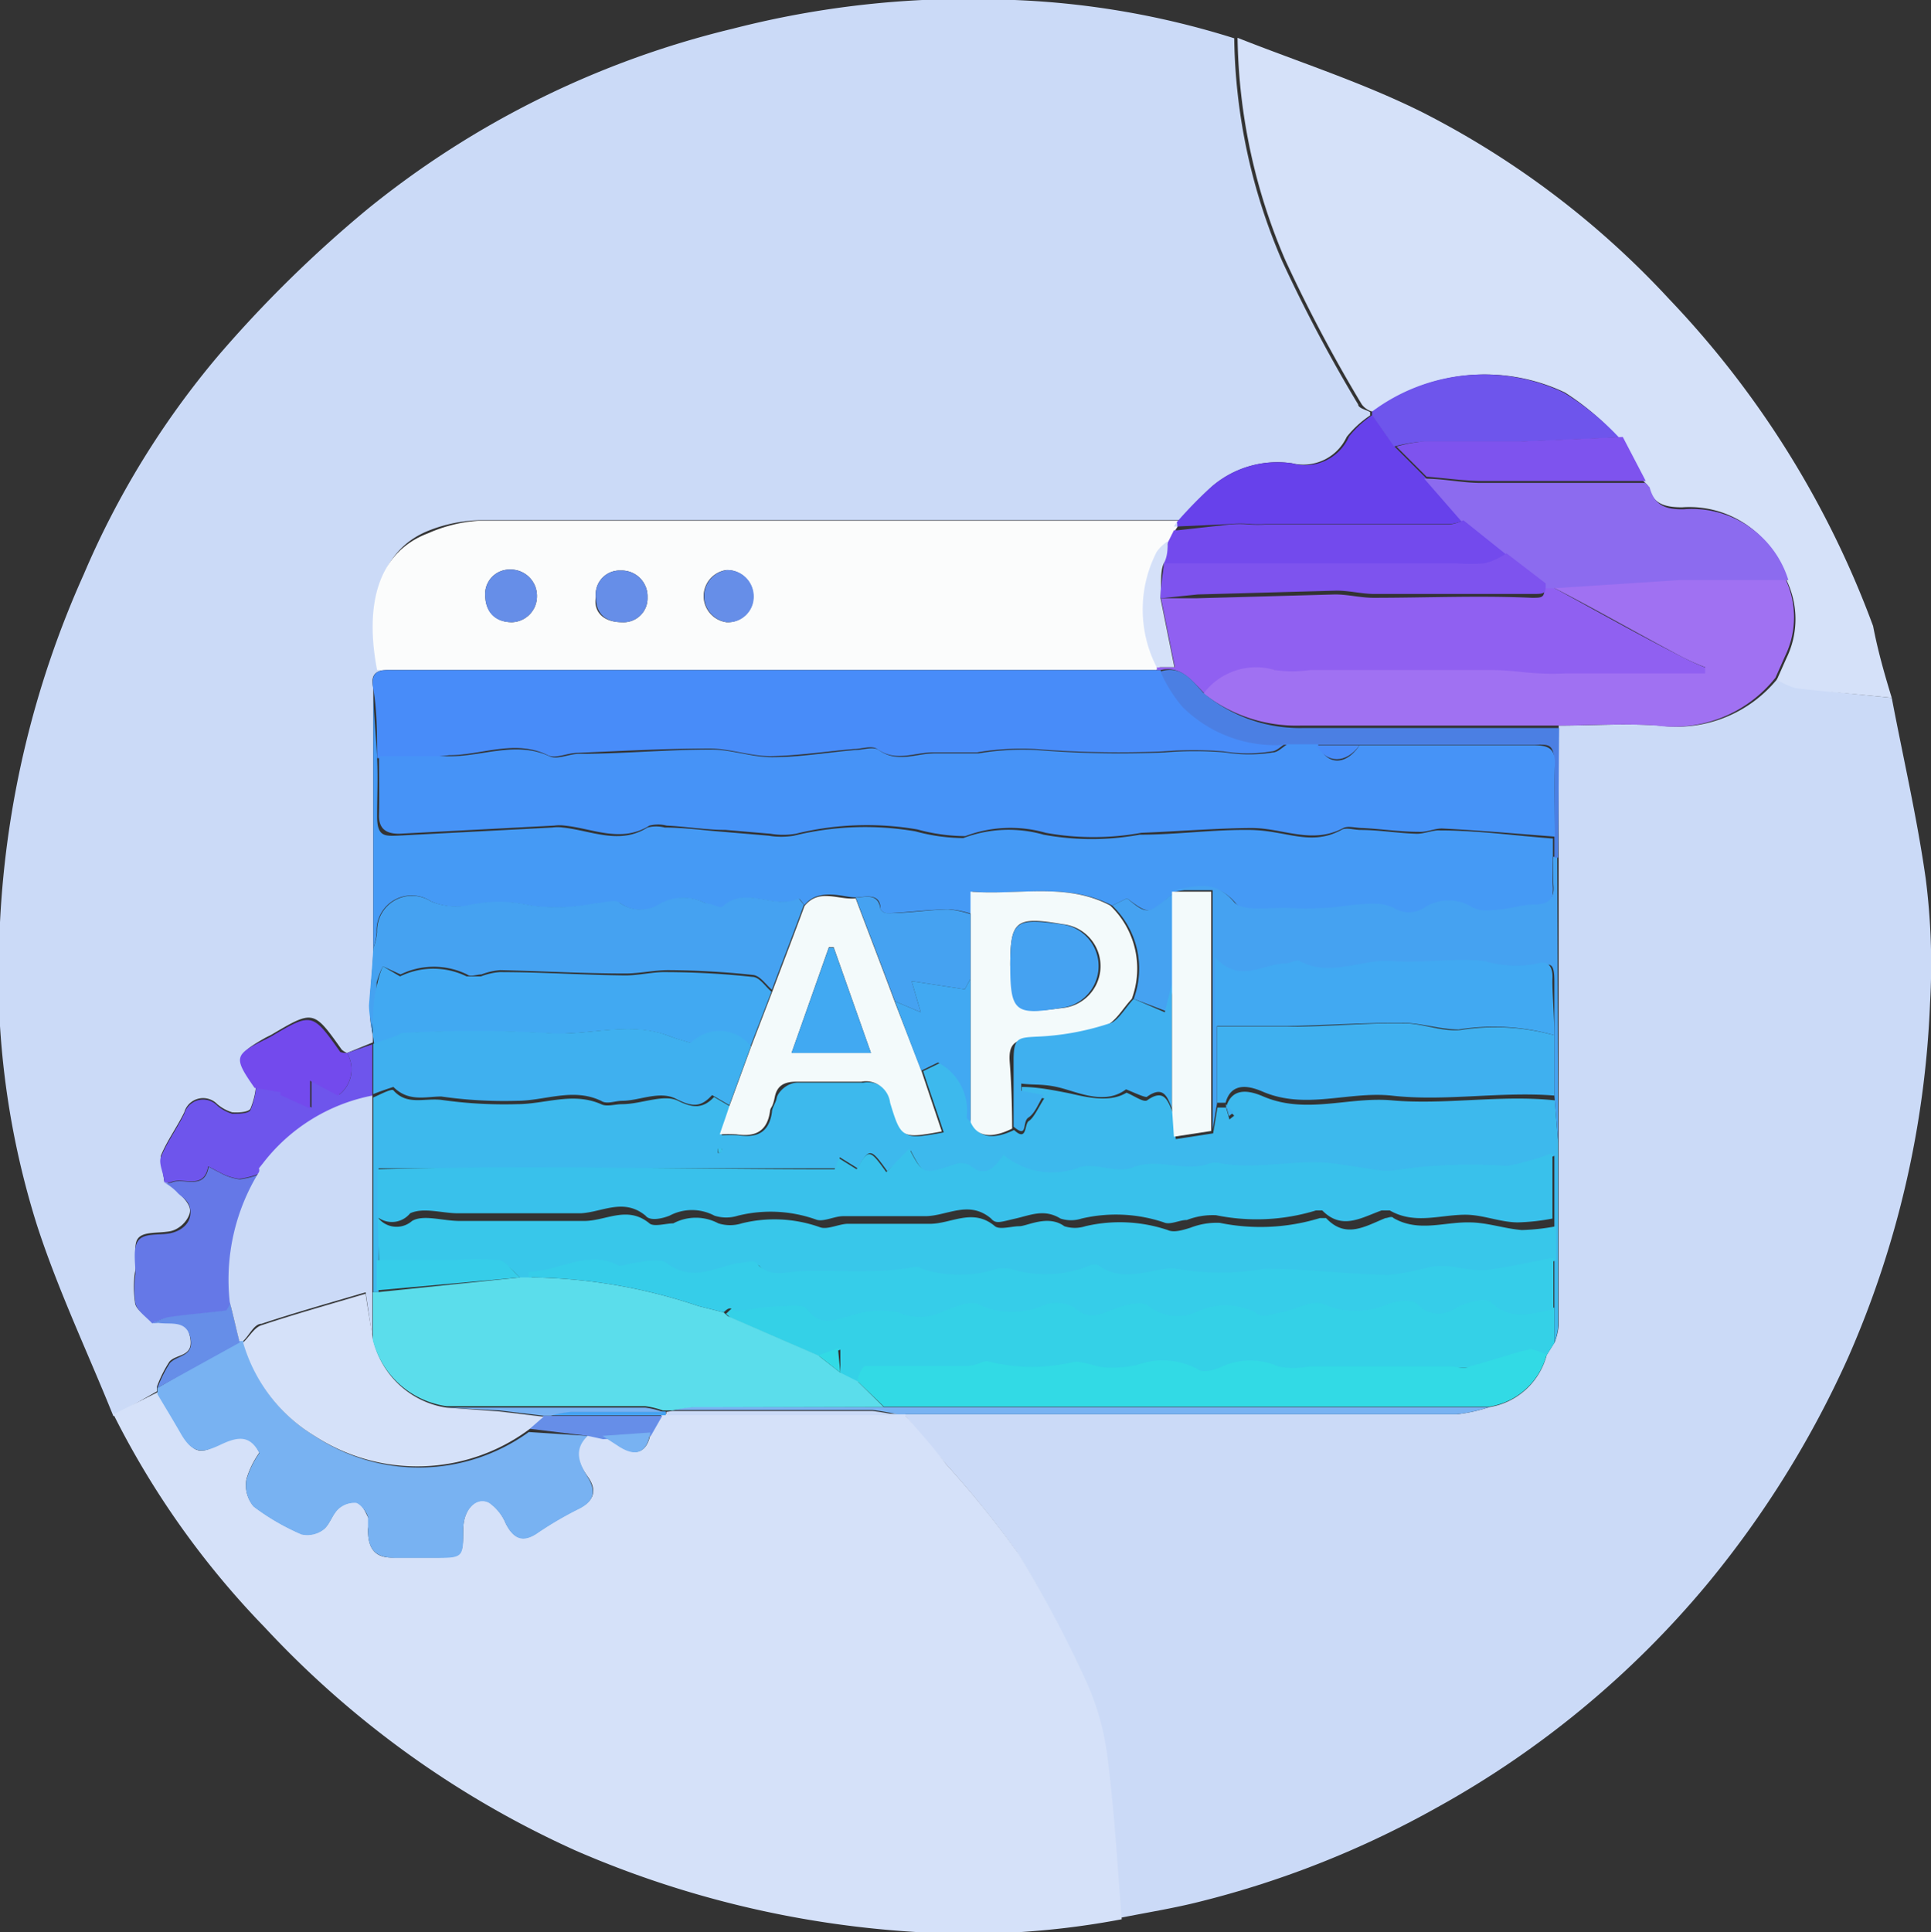 <svg xmlns="http://www.w3.org/2000/svg" viewBox="0 0 40.35 40.37"><rect x="0" y="0" width="40.35" height="40.37" fill="#333333" stroke="none"/><defs><style>.cls-1{fill:#cbdaf7;}.cls-2{fill:#d5e1f9;}.cls-3{fill:#fbfcfc;}.cls-4{fill:#459af5;}.cls-5{fill:#488cf9;}.cls-6{fill:#78b2f2;}.cls-7{fill:#9060f1;}.cls-8{fill:#45a2f1;}.cls-9{fill:#41a9f2;}.cls-10{fill:#6741eb;}.cls-11{fill:#6e55ec;}.cls-12{fill:#6578e7;}.cls-13{fill:#734aed;}.cls-14{fill:#668ee8;}.cls-15{fill:#3db9ed;}.cls-16{fill:#a071f2;}.cls-17{fill:#34d1e7;}.cls-18{fill:#32dae5;}.cls-19{fill:#4b7fe3;}.cls-20{fill:#8c6bef;}.cls-21{fill:#7e53ee;}.cls-22{fill:#4693f7;}.cls-23{fill:#f3fafb;}.cls-24{fill:#3fb0ef;}.cls-25{fill:#39c1eb;}.cls-26{fill:#38c7ea;}.cls-27{fill:#5bddeb;}.cls-28{fill:#36cde9;}</style></defs><title>api</title><g id="Layer_2" data-name="Layer 2"><g id="Layer_1-2" data-name="Layer 1"><path class="cls-1" d="M2.37,29.59c-.54-1.34-1.16-2.64-1.6-4A17.47,17.47,0,0,1,0,19.27,20.14,20.14,0,0,1,1.75,12,17.94,17.94,0,0,1,4.57,7.42,25.76,25.76,0,0,1,7.69,4.36,19.25,19.25,0,0,1,15.31.6,19.79,19.79,0,0,1,21.2,0a17.55,17.55,0,0,1,4.59.8,12.13,12.13,0,0,0,1,4.65,31.24,31.24,0,0,0,1.59,3c0,.08.17.11.25.16v.07a2.13,2.13,0,0,0-.49.45A1,1,0,0,1,27,9.68a2.1,2.1,0,0,0-1.68.49,9,9,0,0,0-.68.7H10A3.09,3.09,0,0,0,9,11.07c-1.07.4-1.33,1.52-1.07,2.86h6.44l9.84,0a.13.13,0,0,1,0,.06H8.25c-.26,0-.54,0-.45.38v5.41c0,.4-.06.79-.07,1.19,0,.21,0,.42.06.63v.18L7.25,22a.41.41,0,0,1-.11-.07c-.59-.83-.59-.83-1.47-.31l-.12.06c-.63.36-.64.42-.2,1a1.6,1.6,0,0,1-.12.49c-.05.07-.25.08-.38.07a.86.86,0,0,1-.31-.17.41.41,0,0,0-.69.17c-.15.31-.36.59-.49.91,0,.14.05.35.07.52a1.18,1.18,0,0,1,.25.19c.11.13.28.27.29.42s-.18.41-.44.45-.54,0-.65.15,0,.46-.06.7a2.14,2.14,0,0,0,0,.62c0,.16.23.28.35.41l.13,0c.26,0,.58-.11.67.32s-.28.35-.43.52a2.53,2.53,0,0,0-.26.52v.1Z"/><path class="cls-1" d="M39.53,14.58c.24,1.26.53,2.51.71,3.78a14.14,14.14,0,0,1,.09,2.6,20.35,20.35,0,0,1-1.71,7.4,20.8,20.8,0,0,1-2.94,4.73A19.8,19.8,0,0,1,30,37.78a20,20,0,0,1-4.92,1.95c-.55.14-1.12.23-1.67.34-.09-1.11-.15-2.22-.29-3.32a5.49,5.49,0,0,0-.43-1.6,25.22,25.22,0,0,0-1.44-2.72,20.82,20.82,0,0,0-1.52-1.88c-.27-.33-.56-.65-.84-1H30.44a3.32,3.32,0,0,0,.68-.15,1.48,1.48,0,0,0,1.2-1.09l.17-.27a1.4,1.4,0,0,0,.08-.34c0-1.28,0-2.56,0-3.84v-6l0-2.7c.7,0,1.41-.05,2.11,0a2.71,2.71,0,0,0,2.48-1,1.59,1.59,0,0,0,.4.18C38.22,14.46,38.88,14.51,39.53,14.58Z"/><path class="cls-2" d="M18.92,29.58c.28.32.57.64.84,1a20.82,20.82,0,0,1,1.52,1.88,25.22,25.22,0,0,1,1.44,2.72,5.49,5.49,0,0,1,.43,1.6c.14,1.1.2,2.21.29,3.32a17.12,17.12,0,0,1-4.4.26,21,21,0,0,1-7-1.69A20.18,20.18,0,0,1,5.53,34a17.9,17.9,0,0,1-3.16-4.45l.92-.46c.16.27.32.53.48.81.26.46.41.52.85.24s.61-.17.8.21a1.87,1.87,0,0,0-.27.55.68.68,0,0,0,.15.57,4.81,4.81,0,0,0,1,.58.56.56,0,0,0,.46-.1c.13-.1.18-.31.31-.43a.5.5,0,0,1,.37-.13c.11,0,.19.19.25.31s0,.18,0,.27c0,.38.14.6.57.57.26,0,.54,0,.81,0,.6,0,.6,0,.61-.6,0-.4.27-.69.54-.55a1,1,0,0,1,.35.44c.17.33.37.4.68.18a7.4,7.4,0,0,1,.86-.5c.31-.16.37-.38.17-.66s-.32-.57,0-.86h.31l.38.24c.35.21.56.1.63-.31l.24-.38h5.08Z"/><path class="cls-2" d="M39.53,14.58c-.65-.07-1.31-.12-2-.2a1.59,1.59,0,0,1-.4-.18l.2-.45a1.86,1.86,0,0,0,0-1.63,2.11,2.11,0,0,0-2.18-1.52c-.4,0-.62-.09-.72-.46l-.09-.09h0l-.53-.91A5.38,5.38,0,0,0,32.7,8.2a3.89,3.89,0,0,0-4,.4c-.08,0-.2-.08-.25-.16a31.24,31.24,0,0,1-1.59-3,12.13,12.13,0,0,1-1-4.65c1.29.51,2.63.94,3.87,1.56a18.35,18.35,0,0,1,5.15,3.9,19.82,19.82,0,0,1,4.26,6.83C39.24,13.6,39.38,14.09,39.53,14.58Z"/><path class="cls-3" d="M24.16,14l-9.84,0H7.88c-.26-1.34,0-2.46,1.07-2.86A3.09,3.09,0,0,1,10,10.88H24.63l0,.09-.06.09-.13.26a.83.83,0,0,0-.2.22,2.63,2.63,0,0,0,0,2.41ZM10.7,13a.54.54,0,0,0,.52-.54.55.55,0,0,0-.57-.56.51.51,0,0,0-.51.56C10.15,12.77,10.34,13,10.7,13Zm4.49,0a.53.53,0,0,0,.55-.53.55.55,0,0,0-.56-.56.55.55,0,0,0,0,1.09ZM13,13a.5.5,0,0,0,.53-.52.54.54,0,0,0-.56-.56.5.5,0,0,0-.52.55C12.4,12.76,12.58,13,13,13Z"/><path class="cls-4" d="M7.8,19.81V14.4c0,.48.06,1,.08,1.44s0,.81,0,1.22.15.41.42.4l3.24-.17a.81.81,0,0,1,.22,0c.59.06,1.18.37,1.77,0a.72.72,0,0,1,.36,0c.41,0,.82.06,1.23.09l.94.08a1.57,1.57,0,0,0,.53,0,6.22,6.22,0,0,1,2.54-.09,3.87,3.87,0,0,0,1,.14,2.67,2.67,0,0,1,1.68-.07,5.56,5.56,0,0,0,2,0c.77,0,1.54-.11,2.31-.1s1.26.35,1.91,0c.1-.06.26,0,.4,0,.39,0,.79.07,1.18.08.16,0,.33-.08.48-.07.79,0,1.57.11,2.36.17v.45a5.81,5.81,0,0,0,0,.59c0,.3-.08.42-.4.41s-.56.09-.84.11a.75.75,0,0,1-.45-.05.92.92,0,0,0-1,0,.59.59,0,0,1-.66,0,1.16,1.16,0,0,0-.59-.07c-.3,0-.61.06-.91.08A4.63,4.63,0,0,1,27,19c-.4,0-1,.09-1.17-.12-.42-.5-.83-.32-1.28-.25-.53.49-.53.49-1,.14l-.31.15c-.94-.49-1.94-.21-2.92-.29l0,.47a2,2,0,0,0-.47-.1c-.42,0-.84.06-1.27.08A.18.18,0,0,1,18.4,19c0-.35-.3-.26-.52-.25s-.76-.22-1.07.16c0,0-.1-.13-.11-.13-.51.25-1.1-.28-1.59.17,0,.05-.24,0-.36-.07a1,1,0,0,0-.93,0,.75.75,0,0,1-.85,0c-.11-.08-.34,0-.51,0a4.12,4.12,0,0,1-1.35.05,2.94,2.94,0,0,0-1.35,0A1.37,1.37,0,0,1,9,18.83a.73.73,0,0,0-1.13.65A1.32,1.32,0,0,1,7.8,19.81Z"/><path class="cls-5" d="M7.88,15.84c0-.48,0-1-.08-1.44S8,14,8.25,14H24.17l.08,0a2.89,2.89,0,0,0,.46.74,2.75,2.75,0,0,0,2.16.79c-.1.06-.2.17-.3.17a3.09,3.09,0,0,1-1,0,7.69,7.69,0,0,0-1.26,0,21.8,21.8,0,0,1-2.68-.05,5.54,5.54,0,0,0-1.21.07h-.92c-.39,0-.78.21-1.17-.07-.11-.08-.33,0-.49,0-.58.05-1.16.14-1.74.15-.42,0-.85-.16-1.27-.16-.92,0-1.84.05-2.76.09-.21,0-.46.13-.62.05-.69-.34-1.38,0-2.07,0C8.88,15.84,8.38,15.85,7.88,15.84Z"/><path class="cls-6" d="M12.28,30c-.3.29-.18.57,0,.86s.14.5-.17.66a7.4,7.4,0,0,0-.86.5c-.31.22-.51.15-.68-.18a1,1,0,0,0-.35-.44c-.27-.14-.54.15-.54.55,0,.6,0,.6-.61.6-.27,0-.55,0-.81,0-.43,0-.57-.19-.57-.57,0-.09,0-.2,0-.27s-.14-.28-.25-.31a.5.5,0,0,0-.37.13c-.13.12-.18.33-.31.43a.56.56,0,0,1-.46.1,4.81,4.81,0,0,1-1-.58.68.68,0,0,1-.15-.57,1.87,1.87,0,0,1,.27-.55C5.23,30,5,30,4.62,30.18s-.59.22-.85-.24c-.16-.28-.32-.54-.48-.81V29l1.72-1h.07A3.38,3.38,0,0,0,6.57,30a3.93,3.93,0,0,0,4.48-.08Z"/><path class="cls-7" d="M24.25,14l-.08,0a.13.13,0,0,0,0-.06h.38l-.29-1.44H25l2.9-.08c.27,0,.53.07.8.07,1.1,0,2.21-.05,3.31,0,.21,0,.27,0,.26-.22h.18c.9.49,1.8,1,2.71,1.46a4.67,4.67,0,0,0,.51.23l0,.13H32.75a4.53,4.53,0,0,1-.52,0c-.35,0-.7-.05-1-.07s-.73,0-1.09,0-.62,0-.93,0l-.52,0-1.28,0a2.54,2.54,0,0,1-.73,0,1.37,1.37,0,0,0-1.49.49C24.91,14.23,24.69,13.9,24.25,14Z"/><path class="cls-8" d="M7.8,19.81a1.32,1.32,0,0,0,.08-.33A.73.73,0,0,1,9,18.83a1.37,1.37,0,0,0,.75.09,2.94,2.94,0,0,1,1.35,0,4.12,4.12,0,0,0,1.35-.05c.17,0,.4-.1.51,0a.75.75,0,0,0,.85,0,1,1,0,0,1,.93,0c.12,0,.31.12.36.07.49-.45,1.08.08,1.59-.17,0,0,.07.09.11.13-.22.6-.45,1.19-.67,1.78-.13-.11-.25-.3-.4-.31a17.34,17.34,0,0,0-1.77-.1c-.29,0-.59.07-.89.07-.87,0-1.75-.05-2.62-.07a1.38,1.38,0,0,0-.39.09c-.1,0-.23.06-.3,0a1.58,1.58,0,0,0-1.39,0L8,20.19a1.81,1.81,0,0,0-.13.34c0,.37-.07.73-.1,1.1,0-.21-.06-.42-.06-.63C7.74,20.6,7.78,20.21,7.8,19.81Z"/><path class="cls-9" d="M7.79,21.63c0-.37,0-.73.1-1.1A1.81,1.81,0,0,1,8,20.19l.36.21a1.58,1.58,0,0,1,1.39,0c.07,0,.2,0,.3,0a1.38,1.38,0,0,1,.39-.09c.87,0,1.75.06,2.62.07.3,0,.6-.08.89-.07a17.34,17.34,0,0,1,1.77.1c.15,0,.27.2.4.31l-.45,1.17a.83.83,0,0,0-1.21-.09c-.16-.05-.32-.09-.47-.15-.84-.32-1.7,0-2.56-.06a28.23,28.23,0,0,0-3,0c-.05,0-.1.05-.15.07l-.46.16h0Z"/><path class="cls-10" d="M24.59,11l0-.09a9,9,0,0,1,.68-.7A2.1,2.1,0,0,1,27,9.68a1,1,0,0,0,1.19-.56,2.13,2.13,0,0,1,.49-.45l.46.66.63.63.82.91a1,1,0,0,1-.29.08c-1.28,0-2.57,0-3.85,0a2.87,2.87,0,0,1-.31,0,2.26,2.26,0,0,0-.45,0L24.6,11A.17.17,0,0,0,24.59,11Z"/><path class="cls-11" d="M29.13,9.33l-.46-.66V8.6a3.89,3.89,0,0,1,4-.4,5.38,5.38,0,0,1,1.16.94l-2.06.09c-.69,0-1.39,0-2.08,0A3.21,3.21,0,0,0,29.13,9.33Z"/><path class="cls-12" d="M3.18,27.65c-.12-.13-.3-.25-.35-.41a2.14,2.14,0,0,1,0-.62c0-.24-.06-.54.06-.7s.42-.11.65-.15.45-.2.44-.45-.18-.29-.29-.42a1.18,1.18,0,0,0-.25-.19.32.32,0,0,0,.14,0c.25-.12.69.18.78-.33l.27.14a1.12,1.12,0,0,0,.38.12,1.63,1.63,0,0,0,.42-.11,4.29,4.29,0,0,0-.61,2.71c0,.05,0,.14-.08.15-.41.05-.81.08-1.22.14A1.51,1.51,0,0,0,3.18,27.65Z"/><path class="cls-11" d="M5.42,24.52a1.63,1.63,0,0,1-.42.11,1.12,1.12,0,0,1-.38-.12l-.27-.14c-.09.51-.53.21-.78.33a.32.32,0,0,1-.14,0c0-.17-.12-.38-.07-.52.13-.32.34-.6.49-.91a.41.41,0,0,1,.69-.17.86.86,0,0,0,.31.17c.13,0,.33,0,.38-.07a1.6,1.6,0,0,0,.12-.49l.54.09,0,.06.62.28v-.58l.58.31A.67.67,0,0,0,7.25,22l.53-.18h0v1.08h0a3.8,3.8,0,0,0-2.25,1.45l-.08.1A.11.11,0,0,1,5.42,24.52Z"/><path class="cls-13" d="M7.25,22a.67.67,0,0,1-.19.89l-.58-.31v.58l-.62-.28,0-.06-.54-.09c-.44-.63-.43-.69.2-1l.12-.06c.88-.52.88-.52,1.47.31A.41.41,0,0,0,7.25,22Z"/><path class="cls-14" d="M3.18,27.65a1.51,1.51,0,0,1,.33-.13c.41-.06.81-.09,1.22-.14,0,0,.06-.1.08-.15l.2.82L3.29,29a2.53,2.53,0,0,1,.26-.52c.15-.17.51-.13.43-.52s-.41-.28-.67-.32Z"/><path class="cls-15" d="M32.56,23.88c0,1.28,0,2.56,0,3.84a1.4,1.4,0,0,1-.08.34c0-.24,0-.49,0-.74V24.15a5.52,5.52,0,0,1-.94.27,11,11,0,0,0-2.43.1c-.05,0-.12,0-.18,0l-1-.15c-.79-.1-1.57.13-2.36,0a.47.47,0,0,0-.26,0c-.51.19-1-.12-1.57.07-.33.12-.76-.11-1.12,0A1.59,1.59,0,0,1,21,24.17c-.2.28-.39.49-.71.21a.42.42,0,0,0-.35,0c-.61.2-.63.2-.91-.34l-.49.43c-.35-.49-.37-.49-.62-.06l-.37-.23-.09.23c-3.2,0-6.35,0-9.55,0V27H7.8l0-4.07h0c.14-.06.38-.19.42-.15.28.32.64.16,1,.2a9.25,9.25,0,0,0,1.58.09c.59,0,1.17-.26,1.76,0,.12.06.29,0,.44,0,.4,0,.87-.22,1.17-.07s.52.17.75-.08l.36.21-.2.59a3.16,3.16,0,0,1,.35,0c.39.06.64-.06.7-.48,0-.1.08-.19.1-.3s.21-.33.46-.32c.45,0,.9,0,1.35,0a.51.51,0,0,1,.6.44c.23.76.25.75,1.08.6-.14-.43-.29-.85-.43-1.28l.35-.17a1.13,1.13,0,0,1,.6,1.14s.05.07.08.11c.13.31.43.36.87.15.28.26.21-.13.31-.19s.21-.3.32-.47l-.47-.09,0-.15c.31,0,.62.06.93.12s.87.24,1.26,0c.15.06.36.21.43.16.35-.25.43,0,.53.24l.07.57.78-.12.09-.54h.18l.07.25.1-.08-.17-.17c.13-.48.57-.32.78-.23.89.38,1.78,0,2.68.08,1.11.1,2.27-.12,3.41,0ZM15.08,24,15,24s0,.06,0,.08,0,0,.07,0Z"/><path class="cls-16" d="M25.15,14.49A1.37,1.37,0,0,1,26.64,14a2.54,2.54,0,0,0,.73,0l1.28,0,.52,0c.31,0,.62,0,.93,0s.72,0,1.09,0,.69.06,1,.07a4.53,4.53,0,0,0,.52,0h2.92l0-.13a4.67,4.67,0,0,1-.51-.23c-.91-.48-1.81-1-2.71-1.46l2.61-.17c.18,0,.36,0,.54,0l1.74,0a1.86,1.86,0,0,1,0,1.63l-.2.45a2.71,2.71,0,0,1-2.48,1c-.7-.05-1.41,0-2.11,0-1.78,0-3.55,0-5.33,0A3.13,3.13,0,0,1,25.15,14.49Z"/><path class="cls-17" d="M32.48,27.32c0,.25,0,.5,0,.74l-.17.27c-.12,0-.25-.13-.35-.11-.42.1-.84.25-1.26.36-.12,0-.26,0-.39,0l-1.22,0c-.2,0-.4,0-.61,0H27.36a1.74,1.74,0,0,1-.65,0,1.44,1.44,0,0,0-1.17,0c-.15.07-.39.14-.49.07a1.54,1.54,0,0,0-1.29-.1,2.45,2.45,0,0,1-.66.05c-.21,0-.43-.15-.64-.12a3.74,3.74,0,0,1-1.79,0c-.14,0-.32.08-.48.09s-.49,0-.74,0c-.46,0-.91,0-1.37,0-.06,0-.11.21-.16.32l-.36-.18,0-.51-.41.15-1.89-.82-.09-.08h0c.07-.06.13-.14.21-.16.33-.05.66-.09,1-.11.17,0,.43,0,.49.06.28.38.57.23.91.14a1.94,1.94,0,0,1,1-.07,1.1,1.1,0,0,0,.89,0c.26-.1.63-.27.8-.16a1.66,1.66,0,0,0,1.38,0,.74.74,0,0,1,.61.06c.27.25.47.19.76.06s.65-.22.78-.1a1,1,0,0,0,1,.14,1.39,1.39,0,0,1,1.24,0c.13.08.37,0,.55,0s.68-.28.88-.17a1.69,1.69,0,0,0,1.34,0c.2,0,.5-.07.62,0a.6.6,0,0,0,.8.08c.22-.11.62-.23.74-.12C31.6,27.57,32,27.4,32.48,27.32Z"/><path class="cls-18" d="M17.92,28.86c0-.11.1-.31.16-.32.46,0,.91,0,1.37,0,.25,0,.49,0,.74,0s.34-.13.48-.09a3.74,3.74,0,0,0,1.79,0c.21,0,.43.11.64.12a2.45,2.45,0,0,0,.66-.05,1.54,1.54,0,0,1,1.29.1c.1.07.34,0,.49-.07a1.44,1.44,0,0,1,1.17,0,1.74,1.74,0,0,0,.65,0h1.13c.21,0,.41,0,.61,0l1.22,0c.13,0,.27.07.39,0,.42-.11.84-.26,1.26-.36.1,0,.23.07.35.11a1.48,1.48,0,0,1-1.2,1.09H18.47Z"/><path class="cls-8" d="M32.56,23.88l-.08-1V21.63c0-.38,0-.75,0-1.13s-.08-.38-.3-.31a2.35,2.35,0,0,1-1.12-.05c-.62-.08-1.28.06-1.94,0s-1.27.33-1.92,0c-.07,0-.2,0-.3.05-.47,0-.95.44-1.47-.13v3l-.09.54v-5h-.83c.45-.07.86-.25,1.28.25.19.21.77.1,1.17.12a4.63,4.63,0,0,0,.65,0c.3,0,.61-.07.91-.08a1.16,1.16,0,0,1,.59.07.59.59,0,0,0,.66,0,.92.92,0,0,1,1,0,.75.75,0,0,0,.45.05c.28,0,.56-.11.84-.11s.43-.11.4-.41a5.81,5.81,0,0,1,0-.59h.08Z"/><path class="cls-19" d="M32.56,17.92h-.08v-.45c0-.5,0-1,0-1.48s-.12-.43-.44-.43c-1.22,0-2.43,0-3.64,0H26.87a2.75,2.75,0,0,1-2.16-.79,2.89,2.89,0,0,1-.46-.74c.44-.14.66.19.9.45a3.13,3.13,0,0,0,2.1.73c1.78,0,3.55,0,5.33,0C32.57,16.12,32.57,17,32.56,17.92Z"/><path class="cls-6" d="M18.47,29.4H31.12a3.32,3.32,0,0,1-.68.15H18.75a5.16,5.16,0,0,0-.52-.09H14.05a2.54,2.54,0,0,1,.47-.07Z"/><path class="cls-14" d="M12.28,30l-1.23-.15.31-.27.15,0h2.33L13.6,30l-1,.07Z"/><path class="cls-1" d="M14.05,29.48h4.18a5.16,5.16,0,0,1,.52.09H13.92a.17.17,0,0,0,0-.07Z"/><path class="cls-6" d="M12.59,30l1-.07c-.07.41-.28.52-.63.31Z"/><path class="cls-8" d="M13.91,29.5a.17.17,0,0,1,0,.07H11.51a2.07,2.07,0,0,1,.42-.08c.64,0,1.28,0,1.92,0h.06Z"/><path class="cls-20" d="M37.37,12.12l-1.74,0c-.18,0-.36,0-.54,0l-2.61.17H32.3l-.82-.63-.9-.72L29.76,10c.4,0,.8.09,1.19.09h3.43l.09.09c.1.37.32.47.72.46A2.11,2.11,0,0,1,37.37,12.12Z"/><path class="cls-21" d="M34.39,10.05H31c-.39,0-.79-.06-1.19-.09l-.63-.63a3.21,3.21,0,0,1,.59-.11c.69,0,1.39,0,2.08,0l2.06-.09Z"/><path class="cls-21" d="M34.47,10.14l-.09-.09Z"/><path class="cls-13" d="M30.58,10.87l.9.72a1.46,1.46,0,0,1-.46.21,3.76,3.76,0,0,1-.58,0H24.32l.08-.46.13-.26.07,0,1.08-.12a2.26,2.26,0,0,1,.45,0,2.87,2.87,0,0,0,.31,0c1.28,0,2.57,0,3.85,0A1,1,0,0,0,30.58,10.87Z"/><path class="cls-14" d="M10.7,13c-.36,0-.55-.21-.56-.54a.51.51,0,0,1,.51-.56.55.55,0,0,1,.57.56A.54.54,0,0,1,10.7,13Z"/><path class="cls-14" d="M15.19,13a.55.55,0,0,1,0-1.09.55.55,0,0,1,.56.56A.53.53,0,0,1,15.19,13Z"/><path class="cls-14" d="M13,13c-.37,0-.55-.2-.55-.53a.5.5,0,0,1,.52-.55.54.54,0,0,1,.56.56A.5.5,0,0,1,13,13Z"/><path class="cls-2" d="M24.4,11.31c0,.15,0,.31-.08.46s-.05.48-.07.73l.29,1.44h-.37a2.63,2.63,0,0,1,0-2.41A.83.83,0,0,1,24.4,11.31Z"/><path class="cls-1" d="M24.6,11l-.07,0,.06-.09A.17.17,0,0,1,24.6,11Z"/><path class="cls-22" d="M28.41,15.57c1.21,0,2.42,0,3.64,0,.32,0,.46.08.44.43s0,1,0,1.48c-.79-.06-1.57-.13-2.36-.17-.15,0-.32.08-.48.07-.39,0-.79-.06-1.18-.08-.14,0-.3-.05-.4,0-.65.35-1.27,0-1.91,0s-1.54.07-2.31.1a5.56,5.56,0,0,1-2,0,2.67,2.67,0,0,0-1.68.07,3.87,3.87,0,0,1-1-.14,6.22,6.22,0,0,0-2.54.09,1.57,1.57,0,0,1-.53,0l-.94-.08c-.41,0-.82-.07-1.23-.09a.72.72,0,0,0-.36,0c-.59.37-1.18.06-1.77,0a.81.81,0,0,0-.22,0l-3.24.17c-.27,0-.43-.1-.42-.4s0-.81,0-1.22c.5,0,1,0,1.49,0,.69,0,1.38-.32,2.07,0,.16.08.41-.05.62-.05.92,0,1.84-.09,2.76-.09.42,0,.85.16,1.27.16.58,0,1.16-.1,1.74-.15.16,0,.38-.08.49,0,.39.28.78.07,1.17.07h.92a5.54,5.54,0,0,1,1.21-.07,21.8,21.8,0,0,0,2.68.05,7.69,7.69,0,0,1,1.26,0,3.09,3.09,0,0,0,1,0c.1,0,.2-.11.3-.17h.64C27.72,16,28.13,16,28.41,15.57Z"/><path class="cls-23" d="M19.25,22.36l.43,1.28c-.83.15-.85.16-1.08-.6a.51.51,0,0,0-.6-.44c-.45,0-.9,0-1.35,0-.25,0-.41.07-.46.32s-.09.2-.1.3c-.06.42-.31.54-.7.48a3.16,3.16,0,0,0-.35,0c.07-.21.14-.4.2-.59l.45-1.23.45-1.17c.22-.59.45-1.18.67-1.78.31-.38.71-.12,1.07-.16.27.72.55,1.44.82,2.17ZM16.54,22H18.2l-.78-2.21h-.1Z"/><path class="cls-23" d="M21.15,23.58c-.44.22-.74.17-.87-.14V19.1l0-.47c1,.08,2-.2,2.92.29a1.82,1.82,0,0,1,.45,1.95c-.19.2-.34.49-.57.57a5.51,5.51,0,0,1-1.51.27c-.38,0-.5.12-.47.49S21.15,23.12,21.15,23.58Zm0-3.4c0,1,.11,1,1.06.88a.88.88,0,0,0,0-1.75C21.22,19.14,21.11,19.23,21.11,20.18Z"/><path class="cls-8" d="M20.28,19.1v1.35l-.12.22-1.11-.17.19.65-.54-.23c-.27-.73-.55-1.45-.82-2.17.22,0,.47-.1.52.25a.18.18,0,0,0,.14.08c.43,0,.85-.07,1.27-.08A2,2,0,0,1,20.28,19.1Z"/><path class="cls-8" d="M23.69,20.87a1.82,1.82,0,0,0-.45-1.95l.31-.15c.43.35.43.35,1-.14h0l0,1.37v.53l-.15.61Z"/><path class="cls-1" d="M7.78,22.89c0,1.36,0,2.71,0,4.07,0,.33,0,.67,0,1L7.64,27c-.74.22-1.46.42-2.18.66-.15,0-.25.24-.38.36H5c-.07-.28-.13-.55-.2-.82a4.29,4.29,0,0,1,.61-2.71.11.11,0,0,0,0-.08l.08-.1A3.8,3.8,0,0,1,7.78,22.89Z"/><path class="cls-2" d="M5.08,28.05c.13-.12.23-.31.38-.36.72-.24,1.44-.44,2.18-.66.05.35.1.64.15.93a1.86,1.86,0,0,0,1.54,1.45l1.11.08.92.11-.31.27A3.93,3.93,0,0,1,6.57,30,3.38,3.38,0,0,1,5.08,28.05Z"/><path class="cls-21" d="M24.25,12.5c0-.25.05-.49.07-.73h6.12a3.76,3.76,0,0,0,.58,0,1.46,1.46,0,0,0,.46-.21l.82.63c0,.2,0,.22-.26.22-1.1,0-2.21,0-3.31,0-.27,0-.53-.07-.8-.07l-2.9.08Z"/><path class="cls-24" d="M15.69,21.86l-.45,1.23-.36-.21c-.23.25-.4.26-.75.08S13.36,23,13,23c-.15,0-.32.08-.44,0-.59-.28-1.17,0-1.76,0a9.25,9.25,0,0,1-1.58-.09c-.32,0-.68.12-1-.2,0,0-.28.09-.42.15V21.81l.46-.16c.05,0,.1-.07.15-.07a28.23,28.23,0,0,1,3,0c.86.08,1.72-.26,2.56.06.15.06.31.1.47.15A.83.83,0,0,1,15.69,21.86Z"/><path class="cls-12" d="M5.53,24.34l-.08.1Z"/><path class="cls-25" d="M7.89,25.43v-1c3.2-.09,6.35,0,9.55,0l.09-.23.37.23c.25-.43.27-.43.62.06L19,24c.28.54.3.54.91.34a.42.42,0,0,1,.35,0c.32.28.51.07.71-.21a1.59,1.59,0,0,0,1.61.25c.36-.08.79.15,1.12,0,.54-.19,1.06.12,1.57-.07a.47.47,0,0,1,.26,0c.79.13,1.57-.1,2.36,0l1,.15c.06,0,.13,0,.18,0a11,11,0,0,1,2.43-.1,5.52,5.52,0,0,0,.94-.27v1.37a4.41,4.41,0,0,1-.72.08c-.37,0-.73-.16-1.1-.16-.53,0-1.06.21-1.58-.09,0,0-.12,0-.17,0-.42.15-.83.42-1.24,0,0,0-.09,0-.13,0a4.23,4.23,0,0,1-2.09.1,1.5,1.5,0,0,0-.61.1c-.16,0-.35.11-.48.05a3.15,3.15,0,0,0-1.72-.08.71.71,0,0,1-.44,0c-.34-.21-.63-.07-.94,0s-.41.12-.51,0c-.46-.39-.91-.06-1.36-.05h-.68c-.35,0-.7,0-1.05,0-.19,0-.42.13-.57.07a2.83,2.83,0,0,0-1.63-.08.81.81,0,0,1-.49,0,1,1,0,0,0-.94,0c-.15.06-.41.12-.5,0-.46-.38-.91-.07-1.36-.05H9.57c-.33,0-.72-.13-1,0A.49.49,0,0,1,7.89,25.43Z"/><path class="cls-26" d="M7.89,25.43a.49.49,0,0,0,.72.08c.24-.14.63,0,1,0h2.6c.45,0,.9-.33,1.36.05.09.08.35,0,.5,0a1,1,0,0,1,.94,0,.81.81,0,0,0,.49,0,2.83,2.83,0,0,1,1.63.08c.15.06.38-.06.57-.07.35,0,.7,0,1.05,0h.68c.45,0,.9-.34,1.36.05.1.08.35,0,.51,0s.6-.25.94,0a.71.71,0,0,0,.44,0,3.15,3.15,0,0,1,1.72.08c.13.06.32,0,.48-.05a1.5,1.5,0,0,1,.61-.1,4.23,4.23,0,0,0,2.09-.1s.11,0,.13,0c.41.44.82.17,1.24,0,.05,0,.13-.05.17,0,.52.3,1.05.08,1.58.09.37,0,.73.13,1.1.16a4.41,4.41,0,0,0,.72-.08v.72c-.48.09-.95.2-1.43.26a2.76,2.76,0,0,1-.63-.07,1.77,1.77,0,0,0-.51,0,5.68,5.68,0,0,1-.88.17c-.86,0-1.72-.16-2.58-.13a5.47,5.47,0,0,1-1.85,0,.54.54,0,0,0-.22,0c-.48.07-1,.26-1.42-.08a.22.22,0,0,0-.14,0,2.46,2.46,0,0,1-1.69.08.82.82,0,0,0-.27,0,2.58,2.58,0,0,1-1.58,0c-.1-.05-.26,0-.39,0-.32,0-.64.05-1,.05s-.76,0-1.14,0-.65.15-.92-.17c-.06-.06-.27,0-.4,0-.49.14-1,.44-1.48,0-.15-.11-.46,0-.69,0s-.23.09-.3.06c-.66-.36-1.26.16-1.89.12,0,0,0,.08,0,.12h-.18c-.15-.12-.28-.32-.44-.34a6.3,6.3,0,0,0-1,0c-.53,0-1.05,0-1.57,0Z"/><path class="cls-27" d="M10.87,26.69h.18a11.3,11.3,0,0,1,3.55.6l.52.13h0l.09.08,1.89.82.46.36.36.18.55.54H14.52a2.54,2.54,0,0,0-.47.07l-.14,0h-.06a1.66,1.66,0,0,0-.37-.09H9.33A1.86,1.86,0,0,1,7.79,28c0-.33,0-.67,0-1h.08Z"/><path class="cls-28" d="M15.12,27.42l-.52-.13a11.3,11.3,0,0,0-3.55-.6s0-.12,0-.12c.63,0,1.23-.48,1.89-.12.07,0,.2-.05.3-.06s.54-.12.69,0c.53.4,1,.1,1.48,0,.13,0,.34-.07.4,0,.27.32.59.18.92.17s.76,0,1.14,0,.65,0,1-.05c.13,0,.29-.09.39,0a2.58,2.58,0,0,0,1.58,0,.82.82,0,0,1,.27,0,2.46,2.46,0,0,0,1.69-.08.22.22,0,0,1,.14,0c.46.34.94.15,1.42.08a.54.54,0,0,1,.22,0,5.47,5.47,0,0,0,1.85,0c.86,0,1.72.11,2.58.13a5.68,5.68,0,0,0,.88-.17,1.77,1.77,0,0,1,.51,0,2.76,2.76,0,0,0,.63.07c.48-.06.95-.17,1.43-.26v1.08c-.45.08-.88.25-1.3-.15-.12-.11-.52,0-.74.12a.6.6,0,0,1-.8-.08c-.12-.11-.42-.08-.62,0a1.69,1.69,0,0,1-1.34,0c-.2-.11-.58.11-.88.17s-.42.12-.55,0a1.39,1.39,0,0,0-1.24,0,1,1,0,0,1-1-.14c-.13-.12-.54,0-.78.1s-.49.19-.76-.06a.74.74,0,0,0-.61-.06,1.66,1.66,0,0,1-1.38,0c-.17-.11-.54.06-.8.16a1.1,1.1,0,0,1-.89,0,1.94,1.94,0,0,0-1,.07c-.34.09-.63.24-.91-.14-.06-.09-.32-.07-.49-.06-.33,0-.66.06-1,.11C15.25,27.28,15.19,27.36,15.12,27.42Z"/><path class="cls-24" d="M32.48,21.63v1.26c-1.14-.09-2.3.13-3.41,0-.9-.09-1.79.3-2.68-.08-.21-.09-.65-.25-.78.23h-.18V21.45c.5,0,1,0,1.52,0,.79,0,1.59-.08,2.38-.07.4,0,.8.18,1.19.14A4.64,4.64,0,0,1,32.48,21.63Z"/><path class="cls-24" d="M23.69,20.87l.65.28.15-.61v2.62c-.1-.25-.18-.49-.53-.24-.07,0-.28-.1-.43-.16-.39.29-.83.13-1.26,0s-.62-.08-.93-.12l0,.15.47.09c-.11.17-.18.38-.32.47s0,.45-.31.19c0-.47,0-.93,0-1.39s.09-.47.47-.49a5.51,5.51,0,0,0,1.51-.27C23.35,21.36,23.5,21.07,23.69,20.87Z"/><path class="cls-23" d="M24.49,23.16V20l0-1.37h.82v5l-.78.12Z"/><path class="cls-9" d="M18.7,20.92l.54.23-.19-.65,1.11.17.12-.22v3s-.08-.08-.08-.11a1.13,1.13,0,0,0-.6-1.14l-.35.17C19.06,21.88,18.88,21.4,18.7,20.92Z"/><path class="cls-28" d="M10.87,26.69l-3,.27v-.63c.52,0,1,0,1.57,0a6.3,6.3,0,0,1,1,0C10.59,26.37,10.72,26.57,10.87,26.69Z"/><path class="cls-24" d="M25.61,23.07l.17.17-.1.08-.07-.25Z"/><path class="cls-25" d="M15.08,24l0,.08s-.07,0-.07,0S15,24,15,24Z"/><path class="cls-18" d="M17.56,28.68l-.46-.36.41-.15Z"/><path class="cls-28" d="M15.21,27.5l-.09-.08Z"/><path class="cls-9" d="M32.48,21.63a4.64,4.64,0,0,0-2-.12c-.39,0-.79-.14-1.19-.14-.79,0-1.59.05-2.38.07-.51,0-1,0-1.52,0V20c.52.57,1,.13,1.47.13.1,0,.23-.09.3-.05.65.35,1.29-.05,1.92,0s1.32-.07,1.94,0a2.35,2.35,0,0,0,1.12.05c.22-.07.31.08.3.31S32.48,21.25,32.48,21.63Z"/><path class="cls-5" d="M28.41,15.57c-.28.39-.69.39-.9,0Z"/><path class="cls-6" d="M9.33,29.41h4.15a1.66,1.66,0,0,1,.37.09c-.64,0-1.28,0-1.92,0a2.07,2.07,0,0,0-.42.08l-.15,0-.92-.11Z"/><path class="cls-9" d="M16.54,22l.78-2.2h.1L18.2,22Z"/><path class="cls-8" d="M21.11,20.18c0-.95.11-1,1.06-.87a.88.88,0,0,1,0,1.75C21.22,21.22,21.11,21.14,21.11,20.18Z"/><path class="cls-24" d="M24.49,20v0Z"/></g></g></svg>